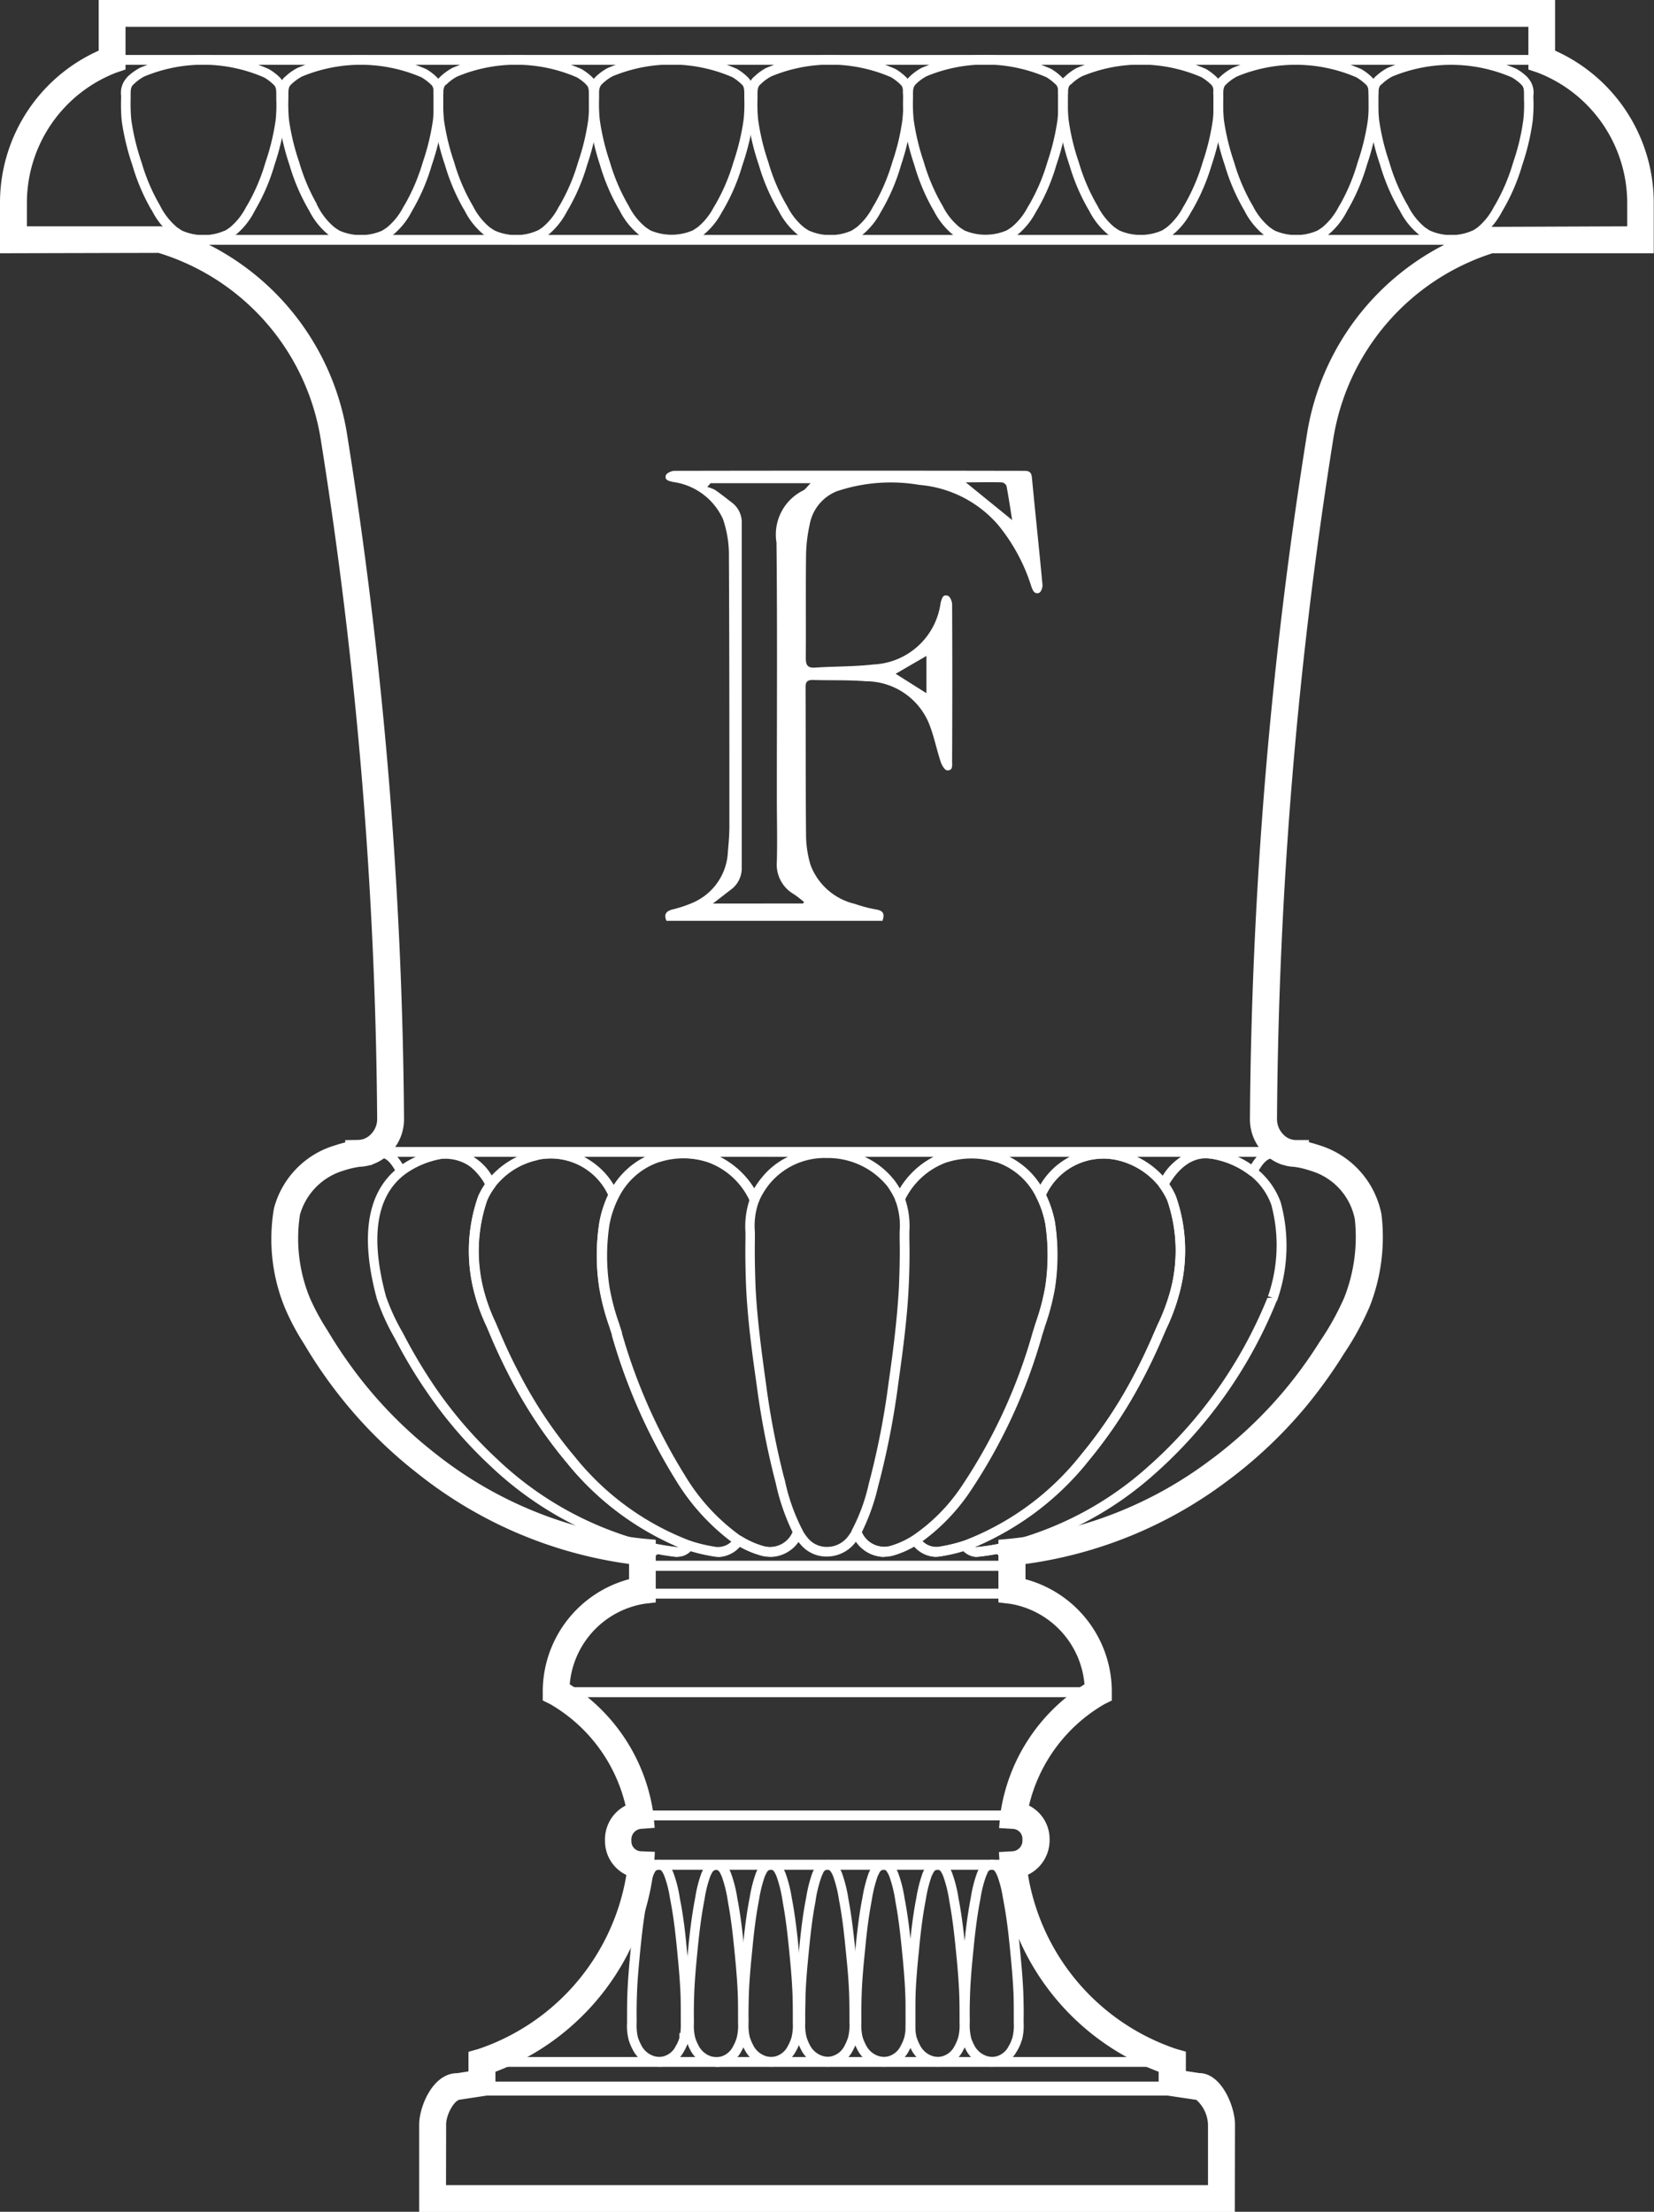 <svg id="Urn_Logo_White" xmlns="http://www.w3.org/2000/svg" xmlns:xlink="http://www.w3.org/1999/xlink" width="38.727" height="51.796" viewBox="0 0 38.727 51.796">
  <rect x="0" y="0" width="38.727" height="51.796" fill="#333333" stroke="none"/>
  <defs>
    <clipPath id="clip-path">
      <rect id="Rectangle_6" data-name="Rectangle 6" width="38.727" height="51.796" fill="#fff"/>
    </clipPath>
  </defs>
  <g id="Group_8" data-name="Group 8" clip-path="url(#clip-path)">
    <path id="Path_1053" data-name="Path 1053" d="M17.5,19.318h-5.07c-.065-.157-.006-.227.142-.266a2.933,2.933,0,0,0,.472-.157,1.362,1.362,0,0,0,.825-1.2c.019-.2.035-.4.035-.6,0-2.1,0-4.2-.011-6.306a2.581,2.581,0,0,0-.141-.883,1.506,1.506,0,0,0-1.169-.865c-.09-.024-.2-.038-.168-.153.016-.053.132-.108.2-.108q4.077-.008,8.154,0c.1,0,.2-.009.217.146.08.841.171,1.683.249,2.524.006.062-.034.171-.079.187-.1.039-.147-.045-.18-.142a4.291,4.291,0,0,0-.789-1.459,2.741,2.741,0,0,0-1.839-.927,3.962,3.962,0,0,0-1.933.151,1.037,1.037,0,0,0-.633.789,3.51,3.51,0,0,0-.083.723c-.01.8,0,1.59-.006,2.384,0,.168.035.245.221.232.453-.03.911-.021,1.36-.073a1.663,1.663,0,0,0,1.575-1.438c.028-.1.046-.211.17-.171.053.018.1.133.1.2.006,1.225.005,2.449,0,3.672,0,.092.024.225-.114.216-.057,0-.127-.118-.152-.195-.1-.3-.158-.609-.275-.9a1.6,1.6,0,0,0-1.477-.991c-.414-.033-.833-.018-1.25-.03-.128,0-.165.05-.163.171.005,1.154,0,2.308.011,3.461a2.477,2.477,0,0,0,.105.7,1.466,1.466,0,0,0,1.04.912,3.127,3.127,0,0,0,.5.131c.163.028.2.105.146.259m-1.859-.4.019-.038c-.08-.062-.156-.128-.241-.182a.8.8,0,0,1-.394-.756c.014-.511,0-1.025,0-1.537,0-1.979.013-3.959-.008-5.938a1.153,1.153,0,0,1,.622-1.22c.055-.026.093-.088.176-.171H13.464l-.078.088a.83.83,0,0,1,.18.068c.138.094.269.2.4.3a.578.578,0,0,1,.227.484q0,4.028,0,8.053a.621.621,0,0,1-.259.529c-.123.094-.246.191-.417.322Zm4.894-8.979c-.043-.266-.082-.533-.133-.8a.144.144,0,0,0-.112-.083c-.278-.008-.554,0-.841,0l1.086.883m-2.728,3.6.721.455v-.873l-.721.418" transform="translate(3.174 2.246)" fill="#fff"/>
    <path id="Path_1054" data-name="Path 1054" d="M25.167,39.523H9.007a.113.113,0,0,1-.03-.222,5.38,5.38,0,0,0,3.638-4.516.113.113,0,0,1,.113-.105h8.717a.113.113,0,0,1,.113.105A5.381,5.381,0,0,0,25.2,39.3a.113.113,0,0,1-.031.222M9.639,39.3h14.9a5.7,5.7,0,0,1-3.194-4.392H12.833A5.7,5.7,0,0,1,9.639,39.3" transform="translate(2.276 8.875)" fill="#fff"/>
    <path id="Path_1055" data-name="Path 1055" d="M29.582,25.965H7.649a.113.113,0,0,1,0-.226.644.644,0,0,0,.453-.2.623.623,0,0,0,.183-.447A105.765,105.765,0,0,0,6.96,9.133,5.676,5.676,0,0,0,3.007,4.605a.113.113,0,0,1,.028-.222H34.2a.111.111,0,0,1,.112.1.113.113,0,0,1-.084.123,5.672,5.672,0,0,0-3.951,4.519,105.549,105.549,0,0,0-1.325,15.969.635.635,0,0,0,.185.453.642.642,0,0,0,.451.192.113.113,0,0,1,0,.226M8.225,25.739H29.006c-.011-.011-.024-.023-.034-.034a.856.856,0,0,1-.251-.612,106.087,106.087,0,0,1,1.326-16,5.978,5.978,0,0,1,3.464-4.482H3.719A5.984,5.984,0,0,1,7.185,9.1a106.306,106.306,0,0,1,1.326,16,.851.851,0,0,1-.247.605l-.039.038" transform="translate(0.748 1.122)" fill="#fff"/>
    <path id="Path_1056" data-name="Path 1056" d="M15.97,22.719a.115.115,0,0,1-.1-.062,1.74,1.74,0,0,0-.982-.913,1.847,1.847,0,0,0-1.162-.008l-.019.006a1.633,1.633,0,0,0-.926.814.113.113,0,0,1-.144.051.144.144,0,0,1-.065-.057,1.491,1.491,0,0,0-1.634-.868l-.019,0a1.731,1.731,0,0,0-1.027.642.114.114,0,0,1-.153.028.185.185,0,0,1-.04-.043c-.2-.358-.575-.741-1-.654l-.021,0a2.081,2.081,0,0,0-.834.327c-.025.018-.051.036-.077.057a.114.114,0,0,1-.093.02.111.111,0,0,1-.077-.059c-.126-.246-.251-.367-.362-.354l-.023,0h0a2.288,2.288,0,0,0-.442.113.126.126,0,0,1-.093-.008.114.114,0,0,1-.055-.074l-.009-.048a.283.283,0,0,0-.014-.06.133.133,0,0,1-.006-.039V21.5a.113.113,0,0,1,.113-.113H28.641a.113.113,0,0,1,.113.113v.039a.413.413,0,0,1-.019.109l-.009.033a.1.1,0,0,1-.054.075.123.123,0,0,1-.094.009,2.3,2.3,0,0,0-.442-.111H28.1c-.151,0-.284.219-.353.353a.149.149,0,0,1-.02.029.117.117,0,0,1-.154.014,1.993,1.993,0,0,0-.9-.387h-.016c-.56-.09-.908.48-1,.653a.187.187,0,0,1-.019.025.11.11,0,0,1-.082.034.106.106,0,0,1-.09-.045,1.753,1.753,0,0,0-1.054-.646,1.494,1.494,0,0,0-1.629.87.1.1,0,0,1-.05.049.122.122,0,0,1-.158-.044,1.63,1.63,0,0,0-.926-.814l-.015,0a1.906,1.906,0,0,0-1.189.014,1.751,1.751,0,0,0-.96.9.114.114,0,0,1-.1.062h0a.115.115,0,0,1-.1-.067,1.905,1.905,0,0,0-.2-.352l-.009-.01a1.792,1.792,0,0,0-1.405-.646h-.008a1.67,1.67,0,0,0-1.328.6,1.8,1.8,0,0,0-.25.407.112.112,0,0,1-.1.067Zm-.81-1.106a1.973,1.973,0,0,1,.805.755,1.8,1.8,0,0,1,.182-.262,1.757,1.757,0,0,1,.623-.492Zm4.072.527.011.013a1.72,1.72,0,0,1,.142.215,1.93,1.93,0,0,1,.8-.755H18.547a1.872,1.872,0,0,1,.684.527m-7.253-.527a1.982,1.982,0,0,1,.7.672,1.865,1.865,0,0,1,.751-.672Zm9.946,0a1.834,1.834,0,0,1,.747.671,1.993,1.993,0,0,1,.7-.671Zm-12.534,0a1.744,1.744,0,0,1,.425.455,1.955,1.955,0,0,1,.62-.455Zm15.525,0a1.9,1.9,0,0,1,.623.452,1.59,1.59,0,0,1,.432-.452Zm2.371,0a1.978,1.978,0,0,1,.323.182,1.156,1.156,0,0,1,.131-.182Zm-19.674,0a1.242,1.242,0,0,1,.127.177,2.144,2.144,0,0,1,.32-.177Z" transform="translate(1.688 5.473)" fill="#fff"/>
    <path id="Path_1057" data-name="Path 1057" d="M17.563,30.98a.708.708,0,0,1-.569-.328.108.108,0,0,1-.018-.085.116.116,0,0,1,.05-.074,4.246,4.246,0,0,0,1.117-1.115,12.636,12.636,0,0,0,1.7-3.657l.069-.224a5.122,5.122,0,0,0,.222-.845,4.956,4.956,0,0,0,0-1.462,2.313,2.313,0,0,0-.219-.639.116.116,0,0,1-.008-.087.105.105,0,0,1,.028-.044,1.7,1.7,0,0,1,1.868-.966,1.972,1.972,0,0,1,1.184.732,1.783,1.783,0,0,1,.2.348,3.824,3.824,0,0,1,.088,2.256,4.785,4.785,0,0,1-.31.847l-.08.183c-.165.389-.348.769-.541,1.127a10.854,10.854,0,0,1-1.193,1.775,6.65,6.65,0,0,1-2.871,2.1,3.759,3.759,0,0,1-.633.148.48.48,0,0,1-.085.008m-.308-.367a.426.426,0,0,0,.36.136,3.649,3.649,0,0,0,.6-.141,6.413,6.413,0,0,0,2.764-2.032,10.625,10.625,0,0,0,1.169-1.738c.19-.352.368-.725.531-1.108l.082-.185a4.755,4.755,0,0,0,.3-.8,3.616,3.616,0,0,0-.073-2.116,1.711,1.711,0,0,0-.178-.305,1.753,1.753,0,0,0-1.054-.646,1.475,1.475,0,0,0-1.606.829,2.609,2.609,0,0,1,.21.643,5.134,5.134,0,0,1,0,1.532,5.51,5.51,0,0,1-.231.887l-.069.22a12.832,12.832,0,0,1-1.729,3.724,4.693,4.693,0,0,1-1.07,1.1" transform="translate(4.344 5.479)" fill="#fff"/>
    <path id="Path_1058" data-name="Path 1058" d="M25.167,39.159H9.007a.113.113,0,0,1-.113-.113v-.576a.113.113,0,0,1,.113-.113h16.16a.113.113,0,0,1,.113.113v.576a.113.113,0,0,1-.113.113M9.12,38.932H25.055v-.35H9.12Z" transform="translate(2.276 9.816)" fill="#fff"/>
    <path id="Path_1059" data-name="Path 1059" d="M20.651,29.494H11.994a.113.113,0,0,1-.113-.113v-.323a.39.39,0,0,1,.005-.04.121.121,0,0,1,.124-.1l.069.009.119.013a.193.193,0,0,0,.029-.031.105.105,0,0,1,.111-.041c.154.03.313.055.47.073.058.016.151-.048.2-.107a.106.106,0,0,1,.121-.036,3.732,3.732,0,0,0,.6.141.464.464,0,0,0,.433-.219.113.113,0,0,1,.153-.033,2,2,0,0,0,.535.236.575.575,0,0,0,.682-.374.112.112,0,0,1,.1-.073.131.131,0,0,1,.107.057,1.532,1.532,0,0,0,.114.173l.01.01a.566.566,0,0,0,.446.222h.013a.611.611,0,0,0,.472-.22,1.322,1.322,0,0,0,.127-.187.114.114,0,0,1,.2.019.574.574,0,0,0,.679.373,2.026,2.026,0,0,0,.533-.241.112.112,0,0,1,.153.031.473.473,0,0,0,.436.225,3.561,3.561,0,0,0,.6-.141.118.118,0,0,1,.121.033c.054.062.134.128.2.112.158-.016.313-.038.48-.072a.119.119,0,0,1,.112.045.285.285,0,0,0,.028.03c.051-.01.119-.018.186-.025a.128.128,0,0,1,.088.029.114.114,0,0,1,.038.084v.344a.113.113,0,0,1-.112.113m-8.544-.113h0Zm0-.113h8.431v-.105l-.083.009a.188.188,0,0,1-.165-.063c-.151.026-.29.048-.427.062a.421.421,0,0,1-.347-.133,3.709,3.709,0,0,1-.565.128.655.655,0,0,1-.589-.236,2.192,2.192,0,0,1-.5.215A.8.8,0,0,1,17,28.814a.476.476,0,0,1-.038.05.846.846,0,0,1-.648.3H16.3a.791.791,0,0,1-.61-.3l-.01-.009-.034-.044a.793.793,0,0,1-.854.33,2.233,2.233,0,0,1-.509-.212.678.678,0,0,1-.592.232,4.082,4.082,0,0,1-.56-.128.408.408,0,0,1-.348.132c-.134-.015-.278-.038-.422-.064a.2.2,0,0,1-.182.064l-.07-.006Zm.1-.323h0Z" transform="translate(3.041 7.288)" fill="#fff"/>
    <path id="Path_1060" data-name="Path 1060" d="M18.277,30.981a.488.488,0,0,1-.352-.191.115.115,0,0,1-.023-.1.112.112,0,0,1,.074-.078,6.406,6.406,0,0,0,2.764-2.032,10.654,10.654,0,0,0,1.169-1.738c.188-.352.369-.725.533-1.108l.08-.186a4.711,4.711,0,0,0,.3-.8,3.631,3.631,0,0,0-.074-2.118,1.652,1.652,0,0,0-.177-.3.109.109,0,0,1,0-.131,1.244,1.244,0,0,1,1.213-.762H23.8a2.2,2.2,0,0,1,1.022.436,1.786,1.786,0,0,1,.583.8,3.867,3.867,0,0,1-.074,2.276l-.013.034L25.305,25a10.8,10.8,0,0,1-2.851,4.037A8.016,8.016,0,0,1,18.813,30.9c-.171.033-.329.058-.484.073a.258.258,0,0,1-.053.005m-.025-.23a.073.073,0,0,0,.04,0h.01c.148-.015.3-.036.47-.069A7.786,7.786,0,0,0,22.3,28.865a10.555,10.555,0,0,0,2.793-3.95l.123-.008-.109-.03a3.641,3.641,0,0,0,.079-2.141,1.541,1.541,0,0,0-.509-.7,1.981,1.981,0,0,0-.9-.386h-.014c-.511-.087-.838.377-.97.594a1.734,1.734,0,0,1,.158.286,3.814,3.814,0,0,1,.088,2.256,4.722,4.722,0,0,1-.31.847l-.079.182c-.166.391-.348.77-.544,1.128a10.77,10.77,0,0,1-1.192,1.775,6.842,6.842,0,0,1-2.664,2.031" transform="translate(4.581 5.481)" fill="#fff"/>
    <path id="Path_1061" data-name="Path 1061" d="M12.078,35.141h-.005a.655.655,0,0,1-.639-.672.666.666,0,0,1,.623-.707h8.751a.654.654,0,0,1,.632.684.665.665,0,0,1-.638.695Zm0-.226H20.8a.442.442,0,0,0,.418-.47.429.429,0,0,0-.412-.457H12.066a.439.439,0,0,0-.4.477.43.43,0,0,0,.419.45" transform="translate(2.926 8.641)" fill="#fff"/>
    <path id="Path_1062" data-name="Path 1062" d="M38.369,5.468H.276a.113.113,0,0,1-.113-.113V4.488A3.671,3.671,0,0,1,2.548,1.033a.121.121,0,0,1,.036-.005H36.061a.13.13,0,0,1,.038.005,3.674,3.674,0,0,1,2.384,3.46v.862a.113.113,0,0,1-.113.113M.39,5.355h0Zm0-.113H38.256V4.488a3.491,3.491,0,0,0-2.213-3.235H2.6A3.488,3.488,0,0,0,.39,4.483Z" transform="translate(0.041 0.263)" fill="#fff"/>
    <path id="Path_1063" data-name="Path 1063" d="M14.587,30.981a.484.484,0,0,1-.093-.009,3.986,3.986,0,0,1-.63-.148,6.583,6.583,0,0,1-2.822-2.047,10.877,10.877,0,0,1-1.31-1.958c-.178-.343-.348-.7-.5-1.065l-.08-.186a4.345,4.345,0,0,1-.281-.775,3.84,3.84,0,0,1,.092-2.266,1.8,1.8,0,0,1,.2-.342,1.983,1.983,0,0,1,1.177-.731l.013,0a1.72,1.72,0,0,1,1.864.973.083.083,0,0,1,.018.033.111.111,0,0,1,0,.092,2.344,2.344,0,0,0-.219.638,4.749,4.749,0,0,0,0,1.467,5.167,5.167,0,0,0,.22.841l.07.221,0,.018a13.163,13.163,0,0,0,1.469,3.321A4.763,4.763,0,0,0,15.116,30.5a.112.112,0,0,1,.05.072.115.115,0,0,1-.015.087.719.719,0,0,1-.564.325m-4.217-9.3a1.72,1.72,0,0,0-1.026.643,1.425,1.425,0,0,0-.177.3,3.652,3.652,0,0,0-.078,2.126,4.229,4.229,0,0,0,.269.731l.082.19c.151.359.316.711.494,1.047a10.526,10.526,0,0,0,1.281,1.917,6.341,6.341,0,0,0,2.719,1.978,3.849,3.849,0,0,0,.6.142h0a.415.415,0,0,0,.355-.132,5.188,5.188,0,0,1-1.3-1.439,13.4,13.4,0,0,1-1.5-3.394l0-.018-.065-.2a5.449,5.449,0,0,1-.229-.882,4.985,4.985,0,0,1,0-1.54A2.581,2.581,0,0,1,12,22.5a1.481,1.481,0,0,0-1.613-.828l-.02,0" transform="translate(2.237 5.48)" fill="#fff"/>
    <path id="Path_1064" data-name="Path 1064" d="M16.638,30.98a.826.826,0,0,1-.756-.544.127.127,0,0,1,.009-.1,4.3,4.3,0,0,0,.388-1.071l.046-.176a18.542,18.542,0,0,0,.419-2.2c.1-.69.2-1.472.241-2.234.013-.329.025-.72.016-1.118,0-.054,0-.114,0-.176a1.681,1.681,0,0,0-.089-.7.138.138,0,0,1-.009-.119,1.961,1.961,0,0,1,1.085-1.014,2.127,2.127,0,0,1,1.317-.023l.018,0a1.86,1.86,0,0,1,1.071.929,2.574,2.574,0,0,1,.24.7,5.134,5.134,0,0,1,0,1.532,5.7,5.7,0,0,1-.231.888l-.07.219a12.766,12.766,0,0,1-1.729,3.724,4.44,4.44,0,0,1-1.177,1.176,2.339,2.339,0,0,1-.589.268.733.733,0,0,1-.2.029m-.524-.573a.572.572,0,0,0,.661.327,2.013,2.013,0,0,0,.533-.242,4.246,4.246,0,0,0,1.117-1.115,12.6,12.6,0,0,0,1.694-3.657l.07-.224a5.249,5.249,0,0,0,.222-.845,4.956,4.956,0,0,0,0-1.462,2.327,2.327,0,0,0-.219-.639,1.63,1.63,0,0,0-.926-.814l-.015,0a1.9,1.9,0,0,0-1.189.015,1.711,1.711,0,0,0-.933.854,1.97,1.97,0,0,1,.1.767c0,.06,0,.117,0,.17.01.4,0,.8-.016,1.134-.038.772-.147,1.56-.244,2.256a19.024,19.024,0,0,1-.425,2.226l-.046.176a4.944,4.944,0,0,1-.383,1.079" transform="translate(4.063 5.481)" fill="#fff"/>
    <path id="Path_1065" data-name="Path 1065" d="M14.109,30.98a.231.231,0,0,1-.041,0c-.154-.018-.319-.043-.486-.077a8.144,8.144,0,0,1-3.87-2.067,10.3,10.3,0,0,1-1.495-1.751,11.4,11.4,0,0,1-.673-1.118l-.073-.137a5.114,5.114,0,0,1-.4-.887c-.4-1.471-.232-2.507.5-3.081l.087-.065a2.33,2.33,0,0,1,.943-.365h.011a1.253,1.253,0,0,1,1.22.762.088.088,0,0,1,.018.045.11.11,0,0,1-.019.088,1.477,1.477,0,0,0-.176.3,3.641,3.641,0,0,0-.077,2.126,4.267,4.267,0,0,0,.269.731l.08.188c.151.359.316.712.495,1.047A10.468,10.468,0,0,0,11.7,28.63a6.369,6.369,0,0,0,2.719,1.978.117.117,0,0,1,.074.075.105.105,0,0,1-.021.1.474.474,0,0,1-.359.193M8.614,21.654a2.075,2.075,0,0,0-.833.327c-.026.018-.051.036-.078.057-.651.512-.792,1.469-.421,2.84a4.912,4.912,0,0,0,.388.843l.073.138a11.946,11.946,0,0,0,.659,1.1,10.007,10.007,0,0,0,1.463,1.711,7.925,7.925,0,0,0,3.759,2.015c.153.029.311.054.468.072a.087.087,0,0,0,.044,0,6.791,6.791,0,0,1-2.614-1.973,10.954,10.954,0,0,1-1.31-1.959c-.178-.342-.348-.7-.5-1.064l-.079-.187a4.314,4.314,0,0,1-.283-.775,3.84,3.84,0,0,1,.092-2.266,1.729,1.729,0,0,1,.156-.276,1.011,1.011,0,0,0-.962-.6l-.023,0" transform="translate(1.755 5.48)" fill="#fff"/>
    <path id="Path_1066" data-name="Path 1066" d="M23.085,32.159h-12.7a.113.113,0,0,1-.113-.112,2.457,2.457,0,0,1,2.121-2.423h8.67A2.456,2.456,0,0,1,23.2,32.048a.113.113,0,0,1-.112.112M10.5,31.933H22.971a2.229,2.229,0,0,0-1.922-2.082H12.412A2.228,2.228,0,0,0,10.5,31.933" transform="translate(2.629 7.582)" fill="#fff"/>
    <path id="Path_1067" data-name="Path 1067" d="M15.175,30.977a.721.721,0,0,1-.192-.025,2.217,2.217,0,0,1-.6-.264h0a4.945,4.945,0,0,1-1.4-1.511,13.289,13.289,0,0,1-1.5-3.394l0-.018-.065-.2a5.551,5.551,0,0,1-.23-.882,5.016,5.016,0,0,1,0-1.539,2.624,2.624,0,0,1,.24-.7,1.86,1.86,0,0,1,1.069-.928l.013,0a2.053,2.053,0,0,1,1.3.011,1.978,1.978,0,0,1,1.113,1.024.116.116,0,0,1,0,.109l-.006.013a1.658,1.658,0,0,0-.088.7c0,.063,0,.122,0,.176-.006.325,0,.681.016,1.119.038.761.146,1.544.241,2.233a18.6,18.6,0,0,0,.417,2.187l.028.1a4.582,4.582,0,0,0,.408,1.155.112.112,0,0,1,.009.1.82.82,0,0,1-.759.538m-.669-.48a2.016,2.016,0,0,0,.535.236.574.574,0,0,0,.661-.327,5.066,5.066,0,0,1-.4-1.164l-.026-.1a18.886,18.886,0,0,1-.422-2.213c-.1-.695-.206-1.482-.244-2.254-.018-.445-.021-.8-.016-1.134q0-.079,0-.17a1.948,1.948,0,0,1,.1-.767,1.72,1.72,0,0,0-.957-.864,1.847,1.847,0,0,0-1.162-.008l-.02.005a1.641,1.641,0,0,0-.924.815,2.316,2.316,0,0,0-.22.638,4.788,4.788,0,0,0,0,1.467,5.207,5.207,0,0,0,.221.841l.07.22,0,.018a13.1,13.1,0,0,0,1.469,3.322A4.787,4.787,0,0,0,14.506,30.5" transform="translate(2.846 5.48)" fill="#fff"/>
    <path id="Path_1068" data-name="Path 1068" d="M35.59,1.475H2.114A.113.113,0,0,1,2,1.362V.273A.113.113,0,0,1,2.114.16H35.59A.113.113,0,0,1,35.7.273V1.362a.113.113,0,0,1-.113.113M2.226,1.249H35.477V.386H2.226Z" transform="translate(0.512 0.041)" fill="#fff"/>
    <path id="Path_1069" data-name="Path 1069" d="M26.557,41.661H8.088a.113.113,0,0,1-.113-.113V39.816c0-.352.285-1,.69-1l.588.1H25.4l.559-.1h0c.423,0,.707.649.707,1v1.732a.113.113,0,0,1-.113.113M8.2,41.435H26.444V39.816c0-.278-.234-.775-.463-.775l-.558.1H9.222l-.576-.1c-.21,0-.445.5-.445.776Z" transform="translate(2.041 9.934)" fill="#fff"/>
    <path id="Path_1070" data-name="Path 1070" d="M15.86,5.468a1.246,1.246,0,0,1-.608-.137,1.151,1.151,0,0,1-.144-.1,1.73,1.73,0,0,1-.445-.559l-.033-.055A4.733,4.733,0,0,1,14.2,3.6a5.691,5.691,0,0,1-.249-1.034,4.373,4.373,0,0,1-.016-.525.679.679,0,0,0,0-.072.519.519,0,0,1,.141-.426l.005,0a1.238,1.238,0,0,1,.286-.212,3.8,3.8,0,0,1,3.031.021,1.267,1.267,0,0,1,.25.191l0,0a.5.5,0,0,1,.141.425c0,.026,0,.049,0,.072a3.671,3.671,0,0,1-.016.524A5.521,5.521,0,0,1,17.531,3.6,4.659,4.659,0,0,1,17.1,4.628l-.043.073a1.722,1.722,0,0,1-.431.535,1.52,1.52,0,0,1-.148.1h0a1.347,1.347,0,0,1-.612.132m-1.634-3.75h0c-.06.053-.064.136-.063.254,0,.031,0,.059,0,.085a3.622,3.622,0,0,0,.016.491,5.408,5.408,0,0,0,.239.99,4.441,4.441,0,0,0,.407.97l.034.057a1.513,1.513,0,0,0,.387.492,1.256,1.256,0,0,0,.121.08,1.233,1.233,0,0,0,1,0c.045-.028.085-.054.124-.083a1.529,1.529,0,0,0,.373-.471l.044-.073a4.536,4.536,0,0,0,.411-.975,5.168,5.168,0,0,0,.237-.992,3.379,3.379,0,0,0,.016-.489c0-.028,0-.057,0-.088,0-.117,0-.2-.063-.25a.08.08,0,0,1-.018-.019,1.2,1.2,0,0,0-.2-.151,3.586,3.586,0,0,0-2.806-.02,1.076,1.076,0,0,0-.24.175l-.015.014m2.192,3.519h0Z" transform="translate(3.567 0.263)" fill="#fff"/>
    <path id="Path_1071" data-name="Path 1071" d="M12.9,5.468a1.278,1.278,0,0,1-.6-.131l-.011-.006a1.417,1.417,0,0,1-.143-.1,1.725,1.725,0,0,1-.45-.568l-.028-.046a4.738,4.738,0,0,1-.43-1.017A5.676,5.676,0,0,1,11,2.57a4.374,4.374,0,0,1-.016-.525.68.68,0,0,0,0-.072.513.513,0,0,1,.142-.427,1.252,1.252,0,0,1,.29-.215,3.8,3.8,0,0,1,3.021.016l.01.005a1.267,1.267,0,0,1,.25.191.508.508,0,0,1,.144.43c0,.025,0,.049,0,.07a3.671,3.671,0,0,1-.016.524A5.653,5.653,0,0,1,14.574,3.6a4.659,4.659,0,0,1-.433,1.024l-.048.08a1.7,1.7,0,0,1-.426.527,1.52,1.52,0,0,1-.148.1h0a1.347,1.347,0,0,1-.612.132m-.5-.337.01.006a1.261,1.261,0,0,0,.995,0c.045-.028.085-.054.124-.083a1.517,1.517,0,0,0,.368-.463l.049-.082a4.5,4.5,0,0,0,.411-.973,5.446,5.446,0,0,0,.237-.992,3.379,3.379,0,0,0,.016-.489c0-.028,0-.055,0-.087,0-.118,0-.2-.063-.252a1.176,1.176,0,0,0-.21-.163l-.01-.005a3.583,3.583,0,0,0-2.8-.02,1.076,1.076,0,0,0-.24.175c-.075.067-.079.149-.077.266,0,.031,0,.059,0,.087a3.622,3.622,0,0,0,.016.491,5.47,5.47,0,0,0,.237.99,4.562,4.562,0,0,0,.408.97l.029.049a1.535,1.535,0,0,0,.392.5,1.022,1.022,0,0,0,.112.075m1.06.105h0Z" transform="translate(2.81 0.263)" fill="#fff"/>
    <path id="Path_1072" data-name="Path 1072" d="M10.007,5.467A1.247,1.247,0,0,1,9.4,5.331a1.091,1.091,0,0,1-.143-.1,1.709,1.709,0,0,1-.446-.56l-.033-.054A4.759,4.759,0,0,1,8.349,3.6,5.69,5.69,0,0,1,8.1,2.57a4.232,4.232,0,0,1-.015-.525V1.974a.521.521,0,0,1,.139-.426l.005-.005a1.342,1.342,0,0,1,.286-.211l.01-.006a3.809,3.809,0,0,1,3.021.028,1.294,1.294,0,0,1,.251.19l.008.009a.51.51,0,0,1,.136.425c0,.025,0,.048,0,.069a3.661,3.661,0,0,1-.015.522A5.666,5.666,0,0,1,11.678,3.6a4.621,4.621,0,0,1-.433,1.022L11.2,4.7a1.735,1.735,0,0,1-.43.535,1.683,1.683,0,0,1-.148.1l-.015.008a1.344,1.344,0,0,1-.6.126M8.373,1.718h0c-.06.053-.064.134-.063.254,0,.031,0,.059,0,.085a3.964,3.964,0,0,0,.016.492,5.419,5.419,0,0,0,.239.988,4.45,4.45,0,0,0,.408.97l.033.057a1.526,1.526,0,0,0,.387.492c.038.028.077.054.121.08a1.226,1.226,0,0,0,1,0l.006,0a1.348,1.348,0,0,0,.117-.078,1.51,1.51,0,0,0,.373-.471l.044-.073a4.5,4.5,0,0,0,.411-.975,5.371,5.371,0,0,0,.239-.992,3.373,3.373,0,0,0,.015-.489c0-.028,0-.055,0-.084,0-.121,0-.2-.063-.254a.1.1,0,0,1-.015-.018,1.092,1.092,0,0,0-.2-.152,3.569,3.569,0,0,0-2.806-.02l-.011.005a1.136,1.136,0,0,0-.23.17l-.015.014" transform="translate(2.069 0.263)" fill="#fff"/>
    <path id="Path_1073" data-name="Path 1073" d="M7.113,5.468A1.252,1.252,0,0,1,6.5,5.331a1.35,1.35,0,0,1-.143-.1,1.734,1.734,0,0,1-.447-.563l-.031-.051-.006-.013a4.71,4.71,0,0,1-.422-1A5.691,5.691,0,0,1,5.206,2.57a4.26,4.26,0,0,1-.015-.526c0-.02,0-.041,0-.067a.516.516,0,0,1,.139-.43l.005,0a1.262,1.262,0,0,1,.286-.211l.01-.006a3.809,3.809,0,0,1,3.021.026,1.211,1.211,0,0,1,.25.191.505.505,0,0,1,.146.43c0,.025,0,.049,0,.07a4.089,4.089,0,0,1-.016.524A5.666,5.666,0,0,1,8.783,3.6a4.689,4.689,0,0,1-.433,1.024L8.307,4.7a1.722,1.722,0,0,1-.431.535,1.758,1.758,0,0,1-.147.1h0a1.347,1.347,0,0,1-.612.132M6.086,4.522l.023.039a1.561,1.561,0,0,0,.389.495c.038.028.078.055.122.082a1.243,1.243,0,0,0,1,0c.045-.028.084-.054.123-.083a1.529,1.529,0,0,0,.373-.471l.044-.073a4.566,4.566,0,0,0,.411-.975,5.37,5.37,0,0,0,.239-.992,3.587,3.587,0,0,0,.016-.49c0-.026,0-.054,0-.085,0-.118,0-.2-.063-.252a1.237,1.237,0,0,0-.22-.168,3.582,3.582,0,0,0-2.8-.02l-.011.006a1.1,1.1,0,0,0-.23.168l-.015.014h0c-.062.054-.064.137-.063.256,0,.029,0,.055,0,.082a3.758,3.758,0,0,0,.015.494,5.419,5.419,0,0,0,.239.988,4.513,4.513,0,0,0,.408.97l.008.015m1.585.715h0Z" transform="translate(1.328 0.263)" fill="#fff"/>
    <path id="Path_1074" data-name="Path 1074" d="M4.179,5.467a1.247,1.247,0,0,1-.608-.136,1.35,1.35,0,0,1-.143-.1,1.734,1.734,0,0,1-.447-.563L2.95,4.621A4.759,4.759,0,0,1,2.521,3.6,5.691,5.691,0,0,1,2.273,2.57a4.232,4.232,0,0,1-.015-.525V1.974A.521.521,0,0,1,2.4,1.548L2.4,1.543a1.342,1.342,0,0,1,.286-.211l.01-.006a3.809,3.809,0,0,1,3.021.028,1.294,1.294,0,0,1,.251.19.511.511,0,0,1,.143.433c0,.025,0,.048,0,.069a3.662,3.662,0,0,1-.015.522A5.666,5.666,0,0,1,5.85,3.6a4.621,4.621,0,0,1-.433,1.022L5.374,4.7a1.735,1.735,0,0,1-.43.535c-.046.034-.094.067-.148.1l-.015.006a1.344,1.344,0,0,1-.6.126M2.545,1.718h0c-.06.053-.064.134-.063.254,0,.031,0,.059,0,.085a3.965,3.965,0,0,0,.016.492,5.419,5.419,0,0,0,.239.988,4.45,4.45,0,0,0,.408.97l.03.054a1.575,1.575,0,0,0,.389.495c.038.028.078.055.122.082a1.238,1.238,0,0,0,1,0l.008,0a1.324,1.324,0,0,0,.116-.078,1.51,1.51,0,0,0,.373-.471l.044-.073a4.5,4.5,0,0,0,.411-.975,5.37,5.37,0,0,0,.239-.992,3.373,3.373,0,0,0,.015-.489c0-.028,0-.055,0-.085,0-.119,0-.2-.062-.254a1.162,1.162,0,0,0-.219-.168A3.57,3.57,0,0,0,2.8,1.529l-.011.005a1.136,1.136,0,0,0-.23.17l-.015.014" transform="translate(0.577 0.263)" fill="#fff"/>
    <path id="Path_1075" data-name="Path 1075" d="M18.755,5.468a1.278,1.278,0,0,1-.6-.131l-.011-.006a1.351,1.351,0,0,1-.143-.1,1.742,1.742,0,0,1-.45-.568l-.028-.046A4.738,4.738,0,0,1,17.1,3.6a5.676,5.676,0,0,1-.247-1.034,4.373,4.373,0,0,1-.016-.525.68.68,0,0,0,0-.072.513.513,0,0,1,.142-.427,1.253,1.253,0,0,1,.29-.215,3.8,3.8,0,0,1,3.019.016l.011.005a1.267,1.267,0,0,1,.25.191.508.508,0,0,1,.144.43c0,.025,0,.049,0,.07a3.671,3.671,0,0,1-.016.524A5.653,5.653,0,0,1,20.426,3.6a4.659,4.659,0,0,1-.433,1.024l-.048.08a1.71,1.71,0,0,1-.425.527,1.714,1.714,0,0,1-.149.1h0a1.347,1.347,0,0,1-.612.132m-.5-.337.01.006a1.261,1.261,0,0,0,.995,0c.045-.028.085-.054.124-.083a1.517,1.517,0,0,0,.368-.463l.049-.082a4.5,4.5,0,0,0,.411-.973,5.446,5.446,0,0,0,.237-.992,3.38,3.38,0,0,0,.016-.489c0-.028,0-.055,0-.087,0-.118,0-.2-.063-.252a1.176,1.176,0,0,0-.21-.163l-.01-.005a3.582,3.582,0,0,0-2.8-.02,1.076,1.076,0,0,0-.24.175c-.075.067-.079.149-.077.266,0,.031,0,.059,0,.087a3.622,3.622,0,0,0,.016.491,5.469,5.469,0,0,0,.237.99,4.562,4.562,0,0,0,.408.97l.029.049a1.534,1.534,0,0,0,.391.5,1.262,1.262,0,0,0,.113.075m1.06.105h0Z" transform="translate(4.308 0.263)" fill="#fff"/>
    <path id="Path_1076" data-name="Path 1076" d="M21.651,5.468a1.252,1.252,0,0,1-.609-.137,1.35,1.35,0,0,1-.143-.1,1.742,1.742,0,0,1-.45-.568l-.028-.046a4.758,4.758,0,0,1-.43-1.017,5.645,5.645,0,0,1-.247-1.034,3.917,3.917,0,0,1-.016-.526c0-.02,0-.041,0-.067a.516.516,0,0,1,.139-.43l.006,0a1.256,1.256,0,0,1,.286-.212,3.794,3.794,0,0,1,3.029.021,1.262,1.262,0,0,1,.251.191.508.508,0,0,1,.144.43c0,.025,0,.049,0,.07a4.089,4.089,0,0,1-.016.524A5.653,5.653,0,0,1,23.322,3.6a4.825,4.825,0,0,1-.426,1.01l-.008.015-.046.075a1.736,1.736,0,0,1-.427.531,1.6,1.6,0,0,1-.148.1h0a1.347,1.347,0,0,1-.612.132m-1.635-3.75h0c-.062.054-.064.137-.063.256,0,.029,0,.055,0,.082a3.439,3.439,0,0,0,.016.492,5.19,5.19,0,0,0,.237.99,4.528,4.528,0,0,0,.408.97l.029.049a1.534,1.534,0,0,0,.391.5c.038.028.078.055.122.082a1.243,1.243,0,0,0,1,0c.044-.028.084-.053.122-.082a1.545,1.545,0,0,0,.373-.467l.038-.064.008-.014a4.628,4.628,0,0,0,.412-.975,5.446,5.446,0,0,0,.237-.992,3.586,3.586,0,0,0,.016-.49c0-.026,0-.054,0-.085,0-.118,0-.2-.063-.252a1.192,1.192,0,0,0-.22-.168,3.572,3.572,0,0,0-2.8-.02,1.077,1.077,0,0,0-.241.176l-.015.013m2.193,3.519h0Z" transform="translate(5.048 0.263)" fill="#fff"/>
    <path id="Path_1077" data-name="Path 1077" d="M24.546,5.468a1.252,1.252,0,0,1-.609-.137,1.351,1.351,0,0,1-.143-.1,1.734,1.734,0,0,1-.447-.563l-.031-.051-.006-.013a4.71,4.71,0,0,1-.422-1,5.691,5.691,0,0,1-.249-1.034,4.261,4.261,0,0,1-.015-.526c0-.02,0-.041,0-.067a.516.516,0,0,1,.139-.43l.005,0a1.262,1.262,0,0,1,.286-.211l.01-.006a3.809,3.809,0,0,1,3.021.026,1.21,1.21,0,0,1,.25.191.506.506,0,0,1,.144.432c0,.025,0,.048,0,.069a3.662,3.662,0,0,1-.015.522A5.667,5.667,0,0,1,26.216,3.6a4.689,4.689,0,0,1-.433,1.024L25.74,4.7a1.722,1.722,0,0,1-.431.535,1.757,1.757,0,0,1-.147.1h0a1.347,1.347,0,0,1-.612.132m-1.027-.946.023.039a1.561,1.561,0,0,0,.389.495c.038.028.078.055.122.082a1.243,1.243,0,0,0,1,0c.045-.028.084-.054.123-.083a1.529,1.529,0,0,0,.373-.471l.044-.073A4.566,4.566,0,0,0,26,3.537a5.37,5.37,0,0,0,.239-.992,3.373,3.373,0,0,0,.015-.489c0-.028,0-.055,0-.085,0-.118,0-.2-.062-.254a1.237,1.237,0,0,0-.22-.168,3.582,3.582,0,0,0-2.8-.02l-.011.006a1.1,1.1,0,0,0-.23.168l-.015.014h0c-.062.054-.064.137-.063.256,0,.029,0,.055,0,.082a3.758,3.758,0,0,0,.015.494,5.419,5.419,0,0,0,.239.988,4.513,4.513,0,0,0,.408.97l.008.015m1.585.715h0Z" transform="translate(5.789 0.263)" fill="#fff"/>
    <path id="Path_1078" data-name="Path 1078" d="M27.441,5.467a1.247,1.247,0,0,1-.608-.136,1.091,1.091,0,0,1-.143-.1,1.709,1.709,0,0,1-.446-.56l-.033-.054A4.759,4.759,0,0,1,25.783,3.6a5.69,5.69,0,0,1-.249-1.034,4.346,4.346,0,0,1-.015-.525V1.974a.521.521,0,0,1,.139-.426l.005-.005a1.342,1.342,0,0,1,.286-.211,3.786,3.786,0,0,1,3.031.021,1.319,1.319,0,0,1,.251.19l0,.005a.506.506,0,0,1,.141.428c0,.025,0,.048,0,.069a3.666,3.666,0,0,1-.016.524A5.533,5.533,0,0,1,29.112,3.6a4.651,4.651,0,0,1-.433,1.022l-.043.074a1.735,1.735,0,0,1-.43.535,1.683,1.683,0,0,1-.148.1l-.015.008a1.344,1.344,0,0,1-.6.126M25.807,1.718h0c-.06.053-.064.134-.063.254,0,.031,0,.059,0,.085a3.622,3.622,0,0,0,.016.491,5.408,5.408,0,0,0,.239.99,4.45,4.45,0,0,0,.408.97l.033.057a1.526,1.526,0,0,0,.387.492c.038.028.077.054.121.08a1.226,1.226,0,0,0,1,0l.006,0a1.348,1.348,0,0,0,.117-.078,1.51,1.51,0,0,0,.373-.471l.044-.073a4.536,4.536,0,0,0,.411-.975,5.169,5.169,0,0,0,.237-.992,3.19,3.19,0,0,0,.016-.489c0-.028,0-.055,0-.084,0-.121,0-.2-.063-.254a.088.088,0,0,1-.018-.02,1.231,1.231,0,0,0-.2-.149,3.589,3.589,0,0,0-2.807-.02,1.116,1.116,0,0,0-.24.175l-.015.014" transform="translate(6.531 0.262)" fill="#fff"/>
    <path id="Path_1079" data-name="Path 1079" d="M20.651,29.983H11.994a.112.112,0,0,1-.112-.112v-.652a.112.112,0,0,1,.112-.113h8.657a.113.113,0,0,1,.113.113v.652a.112.112,0,0,1-.113.112m-8.544-.225h8.431v-.426H12.107Z" transform="translate(3.041 7.449)" fill="#fff"/>
    <path id="Path_1080" data-name="Path 1080" d="M21.106,34.576H12.363a.112.112,0,0,1-.113-.1,3.843,3.843,0,0,0-1.915-2.8.114.114,0,0,1-.06-.127.113.113,0,0,1,.111-.088h12.7a.113.113,0,0,1,.111.088.114.114,0,0,1-.06.127,3.839,3.839,0,0,0-1.915,2.8.112.112,0,0,1-.113.1m-8.641-.226H21a4.207,4.207,0,0,1,1.669-2.661H10.8a4.212,4.212,0,0,1,1.669,2.661" transform="translate(2.629 8.052)" fill="#fff"/>
    <path id="Path_1081" data-name="Path 1081" d="M15.579,39.523h0a.718.718,0,0,1-.618-.4,1.286,1.286,0,0,1-.088-.21,1.23,1.23,0,0,1-.044-.412v-.087c0-.187,0-.376.005-.561.013-.372.048-.742.087-1.119.03-.308.073-.711.147-1.1l.015-.078a3.178,3.178,0,0,1,.146-.576,1.157,1.157,0,0,1,.055-.112h0a.342.342,0,0,1,.291-.186h.006a.334.334,0,0,1,.284.192c.018.033.036.069.053.108a3.334,3.334,0,0,1,.151.6l.01.057c.072.394.116.794.147,1.1.036.377.072.747.083,1.118.006.187.009.376.008.561V38.5a1.388,1.388,0,0,1-.035.386l-.008.026a1.335,1.335,0,0,1-.1.234.674.674,0,0,1-.589.376m-.1-4.545a.919.919,0,0,0-.041.087,3.039,3.039,0,0,0-.136.531l-.011.078c-.074.383-.116.781-.146,1.084-.038.374-.072.738-.085,1.1,0,.182-.009.368-.006.551v.09a1.1,1.1,0,0,0,.03.33,1.04,1.04,0,0,0,.075.182.5.5,0,0,0,.421.283h0a.462.462,0,0,0,.394-.26,1.274,1.274,0,0,0,.077-.176l.009-.031a1.137,1.137,0,0,0,.029-.328V38.41c0-.182,0-.368-.006-.551-.011-.363-.046-.727-.085-1.1-.029-.3-.07-.695-.142-1.079l-.011-.058a2.968,2.968,0,0,0-.137-.558.656.656,0,0,0-.041-.084c-.026-.046-.057-.074-.092-.074h0a.126.126,0,0,0-.1.073" transform="translate(3.794 8.875)" fill="#fff"/>
    <path id="Path_1082" data-name="Path 1082" d="M14.527,39.523h0a.721.721,0,0,1-.619-.4,1.379,1.379,0,0,1-.087-.208l-.006-.02a1.336,1.336,0,0,1-.038-.393v-.087c0-.187,0-.374.006-.561.013-.372.046-.742.084-1.118.031-.309.074-.712.147-1.1l.015-.078a3.182,3.182,0,0,1,.147-.576c.018-.039.035-.077.054-.112h0a.345.345,0,0,1,.293-.186h.006a.331.331,0,0,1,.283.192,1.031,1.031,0,0,1,.051.105,3.041,3.041,0,0,1,.152.6l.011.055c.073.394.117.794.146,1.1.039.376.073.746.085,1.117.005.188.009.376.006.561V38.5a1.3,1.3,0,0,1-.036.386l-.008.026a1.17,1.17,0,0,1-.1.234.671.671,0,0,1-.589.376m-.491-.668a1.018,1.018,0,0,0,.069.16.5.5,0,0,0,.421.284h0a.459.459,0,0,0,.393-.26A1.045,1.045,0,0,0,15,38.861l.009-.031a1.137,1.137,0,0,0,.029-.328V38.41c0-.182,0-.367-.006-.551-.013-.363-.046-.727-.084-1.1-.03-.3-.072-.695-.144-1.079l-.009-.058a3.069,3.069,0,0,0-.139-.558c-.013-.029-.025-.057-.04-.084-.026-.046-.058-.074-.09-.074h0a.124.124,0,0,0-.1.073c-.015.028-.03.058-.043.087a3.042,3.042,0,0,0-.133.531l-.014.078c-.072.383-.116.781-.144,1.084-.038.374-.073.738-.084,1.1-.005.183-.009.368-.006.551v.09a1.2,1.2,0,0,0,.028.33Z" transform="translate(3.525 8.875)" fill="#fff"/>
    <path id="Path_1083" data-name="Path 1083" d="M13.512,39.523h0a.721.721,0,0,1-.619-.4,1.379,1.379,0,0,1-.087-.208L12.8,38.9a1.336,1.336,0,0,1-.038-.393v-.087c0-.187,0-.376.006-.563.013-.384.05-.772.083-1.118s.078-.722.148-1.1l.016-.087a2.991,2.991,0,0,1,.146-.568c.018-.04.035-.078.055-.114a.343.343,0,0,1,.291-.185h.005a.332.332,0,0,1,.284.192.917.917,0,0,1,.051.105,3.041,3.041,0,0,1,.152.6l.011.055c.073.394.117.794.146,1.1.039.377.073.747.085,1.118.005.188.009.376.005.563v.074a1.35,1.35,0,0,1-.035.4l-.013.034a.989.989,0,0,1-.1.226.671.671,0,0,1-.589.376m-.491-.669a.983.983,0,0,0,.069.161.5.5,0,0,0,.421.284h0a.458.458,0,0,0,.393-.261,1.015,1.015,0,0,0,.082-.191,1.157,1.157,0,0,0,.033-.354v-.08c0-.183,0-.369-.005-.553-.013-.363-.046-.727-.084-1.1-.03-.3-.072-.695-.144-1.079l-.009-.058a3.07,3.07,0,0,0-.139-.558c-.013-.029-.025-.057-.04-.084-.026-.048-.059-.074-.09-.074h0a.121.121,0,0,0-.1.073h0a.763.763,0,0,0-.041.085,2.764,2.764,0,0,0-.131.522l-.016.087c-.07.373-.114.756-.146,1.084s-.072.726-.083,1.1c-.006.183-.009.368-.006.551v.09a1.2,1.2,0,0,0,.028.33Z" transform="translate(3.265 8.875)" fill="#fff"/>
    <path id="Path_1084" data-name="Path 1084" d="M12.442,39.523h0a.718.718,0,0,1-.619-.4,1.21,1.21,0,0,1-.088-.208,1.234,1.234,0,0,1-.044-.413v-.085c0-.188,0-.377.006-.563.013-.384.05-.774.083-1.118s.078-.722.149-1.1l.015-.085a2.983,2.983,0,0,1,.147-.569.808.808,0,0,1,.051-.111l.041-.058a.324.324,0,0,1,.252-.131h.005a.331.331,0,0,1,.284.193.826.826,0,0,1,.051.105,3.029,3.029,0,0,1,.152.6l.036.19h0c.06.348.1.695.123.966.038.384.073.754.085,1.118.005.187.009.374.005.563v.073a1.362,1.362,0,0,1-.035.4v.094h-.033a.934.934,0,0,1-.077.166L13,39.206a.659.659,0,0,1-.554.318M12.325,35a.421.421,0,0,0-.026.059,2.72,2.72,0,0,0-.132.525l-.016.085c-.07.373-.113.757-.146,1.084-.033.342-.072.727-.083,1.1-.006.185-.009.368-.006.553V38.5a1.215,1.215,0,0,0,.028.332,1.119,1.119,0,0,0,.077.181.5.5,0,0,0,.421.284h0a.451.451,0,0,0,.391-.26l.026-.044a1.062,1.062,0,0,0,.057-.143v-.117l.024.005a2.019,2.019,0,0,0,.009-.247v-.079c0-.185,0-.369-.005-.554-.013-.355-.048-.721-.082-1.073-.033-.33-.075-.726-.147-1.108l-.025-.133h0a2.519,2.519,0,0,0-.124-.481.664.664,0,0,0-.04-.085c-.025-.048-.059-.073-.09-.073h0a.121.121,0,0,0-.1.072Z" transform="translate(2.991 8.875)" fill="#fff"/>
    <path id="Path_1085" data-name="Path 1085" d="M16.629,39.523h0a.718.718,0,0,1-.618-.4,1.185,1.185,0,0,1-.088-.21v0a1.219,1.219,0,0,1-.044-.411v-.085c0-.187,0-.374.006-.561.013-.372.046-.742.084-1.118.031-.309.074-.712.147-1.1l.015-.078a3.289,3.289,0,0,1,.147-.576c.018-.039.035-.077.054-.112h0a.348.348,0,0,1,.294-.186h.006a.313.313,0,0,1,.244.132h.008l.033.06a1.058,1.058,0,0,1,.05.108,3.058,3.058,0,0,1,.151.6l.011.057c.073.393.117.792.146,1.1.039.376.073.746.085,1.117.005.188.009.376.006.561V38.5a1.3,1.3,0,0,1-.036.386l-.008.026a1.17,1.17,0,0,1-.1.234.671.671,0,0,1-.589.376m-.49-.666a1,1,0,0,0,.068.157.5.5,0,0,0,.421.284h0a.459.459,0,0,0,.393-.26,1.045,1.045,0,0,0,.078-.177l.009-.03a1.15,1.15,0,0,0,.029-.329v-.09c0-.183,0-.368-.006-.553-.013-.363-.046-.727-.084-1.1-.03-.3-.072-.695-.144-1.079l-.009-.058a3.069,3.069,0,0,0-.139-.558c-.009-.019-.016-.038-.025-.055l-.018-.031c-.024-.045-.055-.07-.087-.07h0a.122.122,0,0,0-.1.072c-.015.028-.03.058-.043.087a3.071,3.071,0,0,0-.133.531l-.014.078c-.072.384-.116.781-.144,1.084-.038.374-.073.738-.084,1.1-.005.183-.009.368-.006.553V38.5a1.151,1.151,0,0,0,.029.33Z" transform="translate(4.063 8.875)" fill="#fff"/>
    <path id="Path_1086" data-name="Path 1086" d="M17.634,39.523h0a.718.718,0,0,1-.618-.4,1.185,1.185,0,0,1-.088-.21v0a1.219,1.219,0,0,1-.044-.411v-.085c0-.187,0-.374.006-.561.013-.372.046-.742.084-1.118.031-.309.074-.712.147-1.1l.015-.078a3.289,3.289,0,0,1,.147-.576c.018-.039.035-.077.054-.112h0a.348.348,0,0,1,.293-.186h.006a.317.317,0,0,1,.245.132h.008l.033.06a1.058,1.058,0,0,1,.05.108,3.058,3.058,0,0,1,.151.6l.011.057c.073.393.117.792.146,1.1.039.376.073.746.085,1.117.005.188.009.376.006.561V38.5a1.3,1.3,0,0,1-.036.386l-.008.026a1.17,1.17,0,0,1-.1.234.671.671,0,0,1-.589.376m-.49-.666a1,1,0,0,0,.068.157.5.5,0,0,0,.421.284h0a.459.459,0,0,0,.393-.26,1.045,1.045,0,0,0,.078-.177l.009-.03a1.151,1.151,0,0,0,.029-.329v-.09c0-.183,0-.368-.006-.553-.013-.363-.046-.727-.084-1.1-.03-.3-.072-.695-.144-1.079l-.009-.058a3.07,3.07,0,0,0-.139-.558.615.615,0,0,0-.026-.058l-.015-.029c-.025-.044-.057-.07-.089-.07h0a.122.122,0,0,0-.1.072c-.015.028-.03.058-.043.087a3.07,3.07,0,0,0-.133.531l-.014.078c-.072.384-.116.781-.144,1.084-.038.374-.073.738-.084,1.1-.005.183-.009.368-.006.553V38.5a1.151,1.151,0,0,0,.029.33Z" transform="translate(4.321 8.875)" fill="#fff"/>
    <path id="Path_1087" data-name="Path 1087" d="M18.652,39.523h0a.719.719,0,0,1-.62-.4,1.379,1.379,0,0,1-.087-.208l-.006-.02A1.336,1.336,0,0,1,17.9,38.5v-.087c0-.187,0-.376.006-.563.013-.384.05-.772.083-1.118s.078-.722.148-1.1l.016-.087a2.991,2.991,0,0,1,.146-.568c.018-.039.034-.077.053-.112l.041-.058a.326.326,0,0,1,.252-.129h.005a.332.332,0,0,1,.284.192.917.917,0,0,1,.051.105,3.041,3.041,0,0,1,.152.6l.036.19h0c.06.347.1.695.123.965.038.384.073.754.085,1.118.005.188.009.376.005.563v.074a1.35,1.35,0,0,1-.035.4l-.013.034a.989.989,0,0,1-.1.226l-.035.058a.661.661,0,0,1-.554.318m-.491-.669a.983.983,0,0,0,.069.161.5.5,0,0,0,.421.284h0a.453.453,0,0,0,.391-.261l.026-.044a1.192,1.192,0,0,0,.058-.147,1.157,1.157,0,0,0,.033-.354v-.08c0-.183,0-.369-.005-.553-.013-.355-.048-.721-.082-1.073-.033-.33-.075-.727-.148-1.108l-.024-.134h0a2.642,2.642,0,0,0-.124-.481c-.013-.029-.025-.057-.04-.084-.026-.048-.059-.074-.09-.074h0a.121.121,0,0,0-.1.073L18.536,35c-.01.02-.02.041-.029.063a2.764,2.764,0,0,0-.131.522l-.016.087c-.07.373-.114.756-.146,1.084s-.072.726-.083,1.1c-.006.183-.009.368-.006.551v.09a1.2,1.2,0,0,0,.028.33Z" transform="translate(4.581 8.875)" fill="#fff"/>
    <path id="Path_1088" data-name="Path 1088" d="M28.912,51.8H9.815V49.75c0-.408.314-1.2.89-1.2l.264-.041V48.05l.229-.065a5.2,5.2,0,0,0,3.468-4.076.878.878,0,0,1-.5-.8.89.89,0,0,1,.481-.825,3.739,3.739,0,0,0-1.766-2.377l-.173-.085,0-.192a2.726,2.726,0,0,1,2.021-2.648v-.357a10.138,10.138,0,0,1-4.927-2.1A10.688,10.688,0,0,1,7.953,32.69a11,11,0,0,1-.784-1.135l-.053-.088a5.593,5.593,0,0,1-.45-.85A4.252,4.252,0,0,1,6.414,28.3a2.093,2.093,0,0,1,1.428-1.477c.08-.026.161-.05.241-.069V26.7l.311-.005a.421.421,0,0,0,.293-.136.5.5,0,0,0,.144-.342A105.444,105.444,0,0,0,7.51,10.29a5.463,5.463,0,0,0-3.8-4.368L0,5.931V4.751A3.9,3.9,0,0,1,2.311,1.186V0h34.1V1.186a3.906,3.906,0,0,1,2.31,3.578V5.931H34.944a5.469,5.469,0,0,0-3.725,4.339A105.48,105.48,0,0,0,29.9,26.211a.507.507,0,0,0,.147.355.411.411,0,0,0,.289.132l.311,0v.051c.079.019.158.043.235.068a2.112,2.112,0,0,1,1.464,1.621,4.452,4.452,0,0,1-.276,2.159,6.751,6.751,0,0,1-.6,1.1,11.442,11.442,0,0,1-.9,1.252,10.715,10.715,0,0,1-1.873,1.762,10.116,10.116,0,0,1-4.686,1.915v.357a2.726,2.726,0,0,1,2.021,2.648l0,.192-.172.085a3.74,3.74,0,0,0-1.767,2.375.878.878,0,0,1,.482.8.894.894,0,0,1-.506.82,5.2,5.2,0,0,0,3.468,4.078l.229.065V48.5l.311.048h0c.526,0,.839.791.839,1.2Zm-18.469-.628H28.284V49.75a.814.814,0,0,0-.273-.575l-.882-.131v-.527a5.787,5.787,0,0,1-3.721-4.829l-.019-.316.316-.018a.249.249,0,0,0,.234-.269.235.235,0,0,0-.224-.256l-.322-.019.028-.323a4.3,4.3,0,0,1,1.971-3.043,2.091,2.091,0,0,0-1.737-1.885l-.278-.033V36.059l.285-.026a9.408,9.408,0,0,0,4.656-1.825,10.119,10.119,0,0,0,1.765-1.659,10.346,10.346,0,0,0,.816-1.127,6.283,6.283,0,0,0,.576-1.036,3.867,3.867,0,0,0,.247-1.834,1.474,1.474,0,0,0-1.045-1.137,1.96,1.96,0,0,0-.372-.089,1.08,1.08,0,0,1-.18-.023l-.112-.03a1.084,1.084,0,0,1-.419-.266,1.127,1.127,0,0,1-.328-.794A106.105,106.105,0,0,1,30.6,10.177a6.04,6.04,0,0,1,4.268-4.864L38.1,5.3V4.751A3.276,3.276,0,0,0,36,1.7l-.214-.072v-1H2.939v1L2.725,1.7A3.269,3.269,0,0,0,.63,4.739V5.3H3.783a6.043,6.043,0,0,1,4.348,4.9A106.182,106.182,0,0,1,9.46,26.221,1.119,1.119,0,0,1,9.136,27a1.086,1.086,0,0,1-.425.271v.009l-.064.01a.963.963,0,0,1-.225.034,2.193,2.193,0,0,0-.379.09,1.507,1.507,0,0,0-1.019,1.03A3.665,3.665,0,0,0,7.257,30.4a5.482,5.482,0,0,0,.4.74l.053.087a10.816,10.816,0,0,0,.74,1.074,10.156,10.156,0,0,0,1.736,1.732,9.418,9.418,0,0,0,4.883,2l.285.026v1.467l-.276.033a2.091,2.091,0,0,0-1.738,1.885A4.3,4.3,0,0,1,15.3,42.487l.029.318-.318.023a.25.25,0,0,0-.227.274.233.233,0,0,0,.229.252l.32.013-.019.322A5.785,5.785,0,0,1,11.6,48.517v.527l-.844.128c-.131.033-.31.353-.31.578Z" transform="translate(0 0)" fill="#fff"/>
  </g>
</svg>
